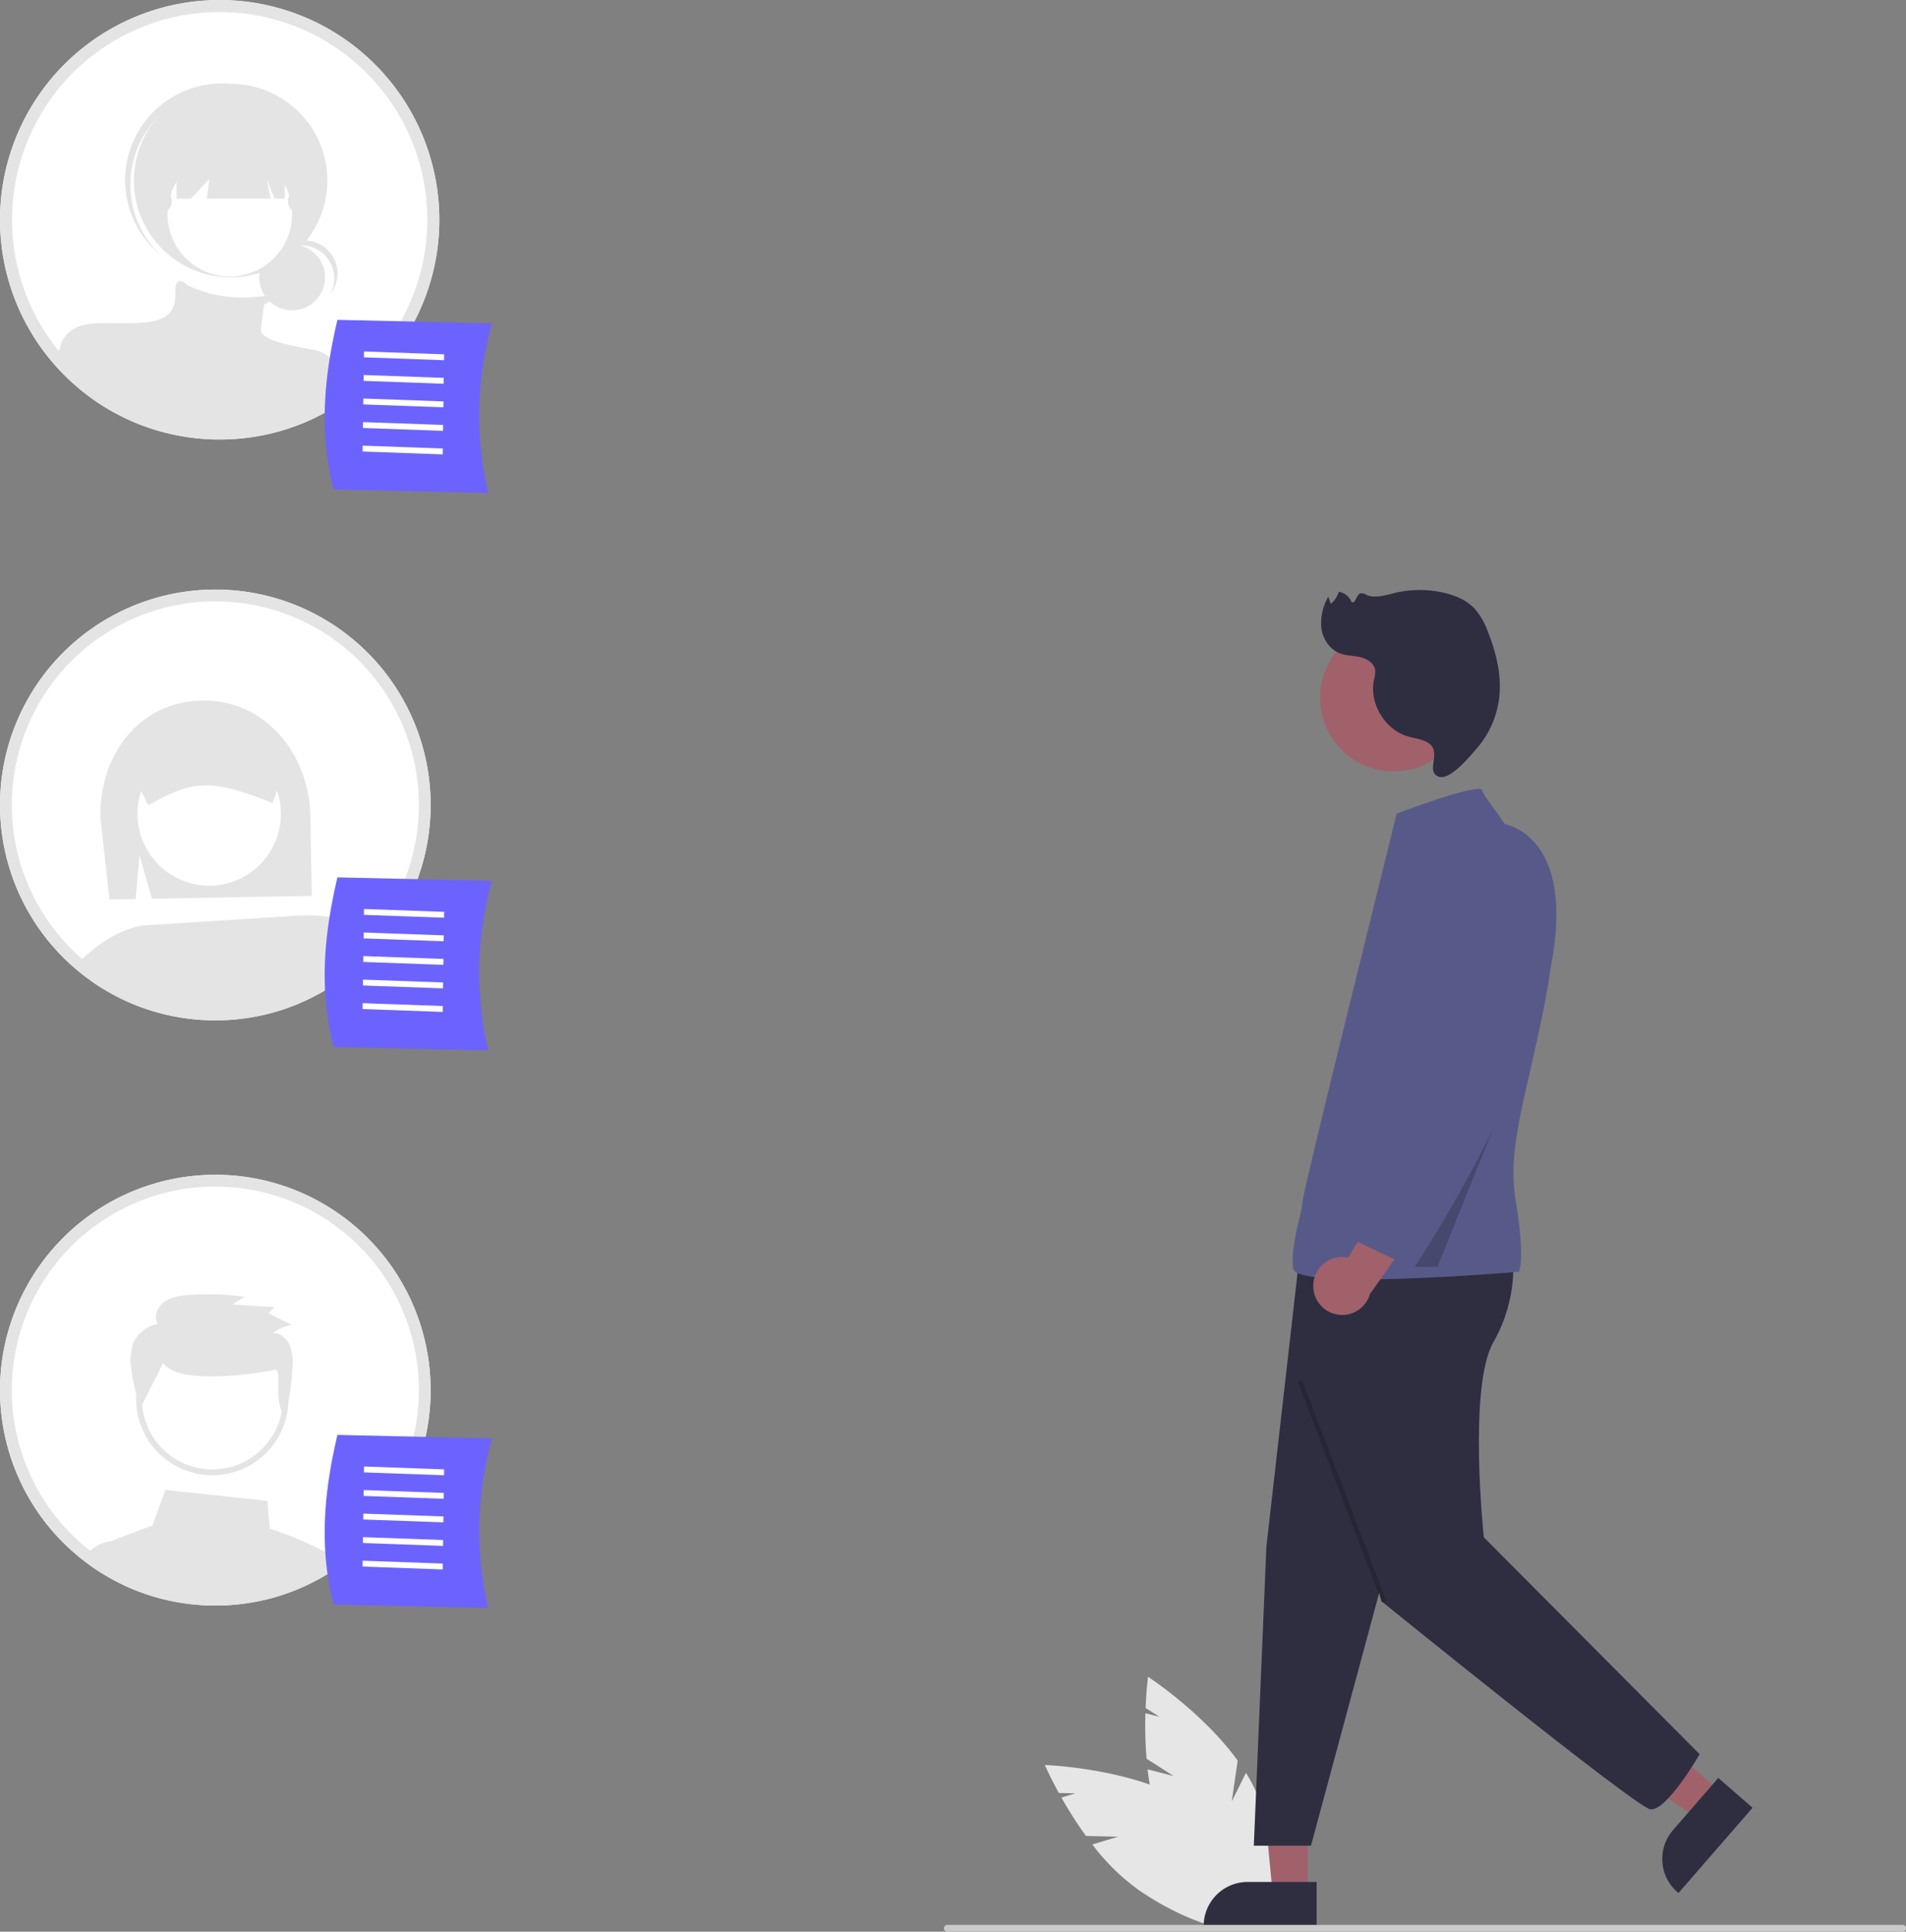 <svg xmlns="http://www.w3.org/2000/svg" data-name="Layer 1" width="666.932" height="675.624" viewBox="0 0 666.932 675.624" xmlns:xlink="http://www.w3.org/1999/xlink"><rect x="0" y="0" width="666.932" height="675.624" fill="#808080" stroke="none"/><path d="M677.208,733.368,667.734,727.333a141.392,141.392,0,0,1-.407-15.931l4.914,1.256-4.851-3.09c.268-6.569.861-10.902.861-10.902s19.155,12.442,31.371,29.307l-2.083,14.263,4.968-9.975a57.199,57.199,0,0,1,3.418,6.324c10.065,21.989,11.043,43.102,2.184,47.157s-24.2-10.483-34.265-32.472a75.308,75.308,0,0,1-5.735-22.225Z" transform="translate(-266.534 -112.188)" fill="#e6e6e6"/><path d="M657.748,754.593l-11.23-.269a141.392,141.392,0,0,1-8.584-13.427l4.856-1.465-5.75-.138c-3.166-5.762-4.898-9.778-4.898-9.778s22.829.75,42.004,8.872l5.589,13.287-.903-11.107a57.202,57.202,0,0,1,6.195,3.647c19.982,13.621,31.733,31.189,26.245,39.239s-26.135,3.535-46.117-10.086a75.309,75.309,0,0,1-16.398-16.061Z" transform="translate(-266.534 -112.188)" fill="#e6e6e6"/><polygon points="457.583 662.235 445.323 662.234 440.724 614.548 457.585 614.947 457.583 662.235" fill="#a0616a"/><path d="M727.243,786.307l-39.531-.001v-.5a15.387,15.387,0,0,1,15.386-15.386h.001l24.144.001Z" transform="translate(-266.534 -112.188)" fill="#2f2e41"/><polygon points="602.22 626.845 594.179 636.099 554.657 609.488 566.525 595.829 602.22 626.845" fill="#a0616a"/><path d="M879.776,744.467,853.848,774.307l-.377-.328a15.387,15.387,0,0,1-1.523-21.706l.001-.001,15.836-18.225Z" transform="translate(-266.534 -112.188)" fill="#2f2e41"/><path d="M932.275,787.812h-334.294a1.191,1.191,0,0,1,0-2.381h334.294a1.191,1.191,0,1,1,0,2.381Z" transform="translate(-266.534 -112.188)" fill="#cacaca"/><path d="M751.053,662.174,725.258,757.736h-20l4.393-104.514,11.595-101.826,42.116-2.238Z" transform="translate(-266.534 -112.188)" fill="#2f2e41"/><path d="M795.811,551.396s2.238,14.547-6.714,30.212-3.357,68.257-3.357,68.257l75.517,75.871s-11.736,20.36-17.331,19.241-93.993-72.733-93.993-72.733l-28.688-116.373Z" transform="translate(-266.534 -112.188)" fill="#2f2e41"/><circle cx="487.638" cy="244.08" r="25.736" fill="#a0616a"/><path d="M755.258,396.736s30-11.357,30-8,29.576,31.741,22.862,68.667-14.547,54.829-11.19,74.971,1.119,24.617,1.119,24.617-77.922,6.714-79.041-1.119,3.25-19.779,3.25-23.136S753.177,405.375,755.258,396.736Z" transform="translate(-266.534 -112.188)" fill="#575a89"/><polygon points="522.527 394.596 492.911 443.125 502.981 443.125 522.527 394.596" opacity="0.2" style="isolation:isolate"/><path d="M765.82,371.733c-2.083-1.102-4.504-1.329-6.759-2.013-8.068-2.45-13.473-11.57-11.748-19.824a10.115,10.115,0,0,0,.424-3.267c-.302-2.444-2.803-4.022-5.201-4.582s-4.95-.479-7.243-1.379c-3.54-1.391-5.891-5.028-6.4-8.797a18.171,18.171,0,0,1,2.427-10.952l.866,2.493a9.247,9.247,0,0,0,2.831-4.234,5.832,5.832,0,0,1,4.443,3.573c1.391.82,1.591-2.548,3.127-3.044a2.759,2.759,0,0,1,1.917.473c3.095,1.444,6.691.209,10.012-.591a37.688,37.688,0,0,1,17.495-.021c3.822.912,7.605,2.499,10.34,5.32a24.808,24.808,0,0,1,4.837,8.311c2.933,7.382,4.871,15.369,3.903,23.254a32.914,32.914,0,0,1-7.757,17.439c-2.215,2.552-9.44,11.454-13.402,9.936C764.953,381.922,771.686,374.835,765.82,371.733Z" transform="translate(-266.534 -112.188)" fill="#2f2e41"/><rect x="735.344" y="592.546" width="1.592" height="82.629" transform="translate(-444.088 191.757) rotate(-20.877)" opacity="0.2" style="isolation:isolate"/><path d="M413.031,573.646a75.342,75.342,0,1,0-130.197,71.57c.676.852,1.379,1.704,2.097,2.529.054.054.094.108.149.162a73.077,73.077,0,0,0,5.612,5.788c.514.473,1.055.96,1.596,1.42,1.028.92,2.083,1.799,3.178,2.637.433.338.852.676,1.298,1.001,1.731,1.312,3.53,2.529,5.383,3.692l.081.041c.527.325,1.068.649,1.609.96.973.582,1.974,1.136,2.975,1.663l.636.325c1.461.757,2.949,1.474,4.477,2.137.311.135.649.271.96.406.027.014.04.014.067.027.717.298,1.434.582,2.164.852a71.079,71.079,0,0,0,7.33,2.353,75.378,75.378,0,0,0,19.434,2.543c2.394,0,4.761-.108,7.1-.338a75.078,75.078,0,0,0,15.742-3.178c.013,0,.027-.014.04-.014a73.888,73.888,0,0,0,9.454-3.746c.013-.014.04-.014.054-.027.689-.325,1.352-.676,2.029-1.014.108-.054.216-.108.324-.162.541-.284,1.082-.568,1.623-.865,1.352-.744,2.678-1.528,3.989-2.367.365-.216.717-.446,1.082-.69.514-.338,1.028-.69,1.528-1.055.662-.46,1.325-.933,1.974-1.42.203-.149.419-.297.622-.46a75.315,75.315,0,0,0,25.588-84.769Z" transform="translate(-266.534 -112.188)" fill="#fff"/><path d="M380.925,655.278a125.278,125.278,0,0,0-19.989-8.412l-.879-9.724-35.649-3.841L319.877,645.73,307.083,650.531a6.227,6.227,0,0,0-1.298.676h-.014a6.339,6.339,0,0,0-2.705,4.22,6.481,6.481,0,0,0,.095,2.543l.676,2.772c.973.582,1.974,1.136,2.975,1.663l.636.325c1.461.757,2.949,1.474,4.477,2.137.311.135.649.271.96.406.027.014.04.014.067.027.717.298,1.434.582,2.164.852a71.079,71.079,0,0,0,7.33,2.353,75.378,75.378,0,0,0,19.434,2.543c2.394,0,4.761-.108,7.1-.338a75.078,75.078,0,0,0,15.742-3.178c.013,0,.027-.014.04-.014a73.887,73.887,0,0,0,9.454-3.746c.013-.014.04-.014.054-.027.689-.325,1.352-.676,2.029-1.014.108-.054.216-.108.324-.162.541-.284,1.082-.568,1.623-.865,1.352-.744,2.678-1.528,3.989-2.367.365-.216.717-.446,1.082-.69.514-.338,1.028-.69,1.528-1.055C383.589,656.779,382.277,656.008,380.925,655.278Z" transform="translate(-266.534 -112.188)" fill="#e4e4e4"/><path d="M314.02,661.269l-2.231-10.075h-5.829a1.395,1.395,0,0,0-.176.014h-.014a12.632,12.632,0,0,0-5.869,2.029,13,13,0,0,0-3.137,2.813c1.731,1.312,3.53,2.529,5.383,3.692l.081.041c.527.325,1.068.649,1.609.96.973.582,1.974,1.136,2.975,1.663l.636.325c1.461.757,2.949,1.474,4.477,2.137.311.135.649.271.96.406.027.014.04.014.067.027.717.298,1.434.582,2.164.852Z" transform="translate(-266.534 -112.188)" fill="#e4e4e4"/><circle cx="74.299" cy="489.291" r="25.675" fill="#fff"/><path d="M340.796,628.166a26.68,26.68,0,1,1,12.832-50.094h0A26.692,26.692,0,0,1,340.796,628.166Zm.079-51.358a24.668,24.668,0,1,0,11.794,3.02A24.697,24.697,0,0,0,340.875,576.808Z" transform="translate(-266.534 -112.188)" fill="#e4e4e4"/><path d="M323.595,588.973c2.658,3.145,7.156,4.033,11.305,4.397,8.426.739,20.68-.46,28.914-2.361.588,5.697-1.015,11.839,2.341,16.525a76.714,76.714,0,0,0,2.726-17.391,16.646,16.646,0,0,0-.963-7.448c-1.025-2.316-3.261-4.282-5.836-4.302a14.626,14.626,0,0,1,6.524-2.789l-8.152-4.097,2.094-2.149-14.759-.903,4.275-2.716a92.696,92.696,0,0,0-19.42-.613c-3.008.222-6.152.645-8.589,2.388s-3.845,5.206-2.332,7.765a11.274,11.274,0,0,0-8.592,6.817,18.201,18.201,0,0,0-.652,8.748,62.013,62.013,0,0,0,3.252,13.756Z" transform="translate(-266.534 -112.188)" fill="#e4e4e4"/><path d="M413.031,573.646a75.342,75.342,0,1,0-130.197,71.57c.676.852,1.379,1.704,2.097,2.529.054.054.094.108.149.162a73.077,73.077,0,0,0,5.612,5.788c.514.473,1.055.96,1.596,1.42,1.028.92,2.083,1.799,3.178,2.637.433.338.852.676,1.298,1.001,1.731,1.312,3.53,2.529,5.383,3.692l.081.041c.527.325,1.068.649,1.609.96.973.582,1.974,1.136,2.975,1.663l.636.325c1.461.757,2.949,1.474,4.477,2.137.311.135.649.271.96.406.027.014.04.014.067.027.717.298,1.434.582,2.164.852a71.079,71.079,0,0,0,7.33,2.353,75.378,75.378,0,0,0,19.434,2.543c2.394,0,4.761-.108,7.1-.338a75.078,75.078,0,0,0,15.742-3.178c.013,0,.027-.014.04-.014a73.888,73.888,0,0,0,9.454-3.746c.013-.014.04-.014.054-.027.689-.325,1.352-.676,2.029-1.014.108-.054.216-.108.324-.162.541-.284,1.082-.568,1.623-.865,1.352-.744,2.678-1.528,3.989-2.367.365-.216.717-.446,1.082-.69.514-.338,1.028-.69,1.528-1.055.662-.46,1.325-.933,1.974-1.42.203-.149.419-.297.622-.46a75.315,75.315,0,0,0,25.588-84.769Zm-28.076,81.483c-.446.352-.906.69-1.366,1.001-.446.338-.892.663-1.352.96-.392.284-.785.555-1.19.811-.04.027-.081.054-.122.081-.298.203-.595.392-.893.582q-1.684,1.055-3.408,2.029c-.122.068-.244.135-.365.203-.514.284-1.028.555-1.541.825-.068.041-.149.068-.217.108l-.081.041c-.649.338-1.312.663-1.974.974a66.337,66.337,0,0,1-7.885,3.192c-.352.122-.703.243-1.055.352a70.939,70.939,0,0,1-14.904,3.029c-2.218.203-4.463.311-6.722.311a70.257,70.257,0,0,1-18.379-2.407,66.784,66.784,0,0,1-9.02-3.056c-.149-.068-.312-.122-.46-.189-.162-.068-.311-.122-.46-.189-.162-.068-.311-.135-.473-.216-1.271-.555-2.529-1.163-3.759-1.799l-.595-.311c-1.502-.784-2.976-1.623-4.409-2.516-.419-.257-.852-.527-1.258-.811-.108-.068-.203-.135-.311-.203-.96-.636-1.92-1.298-2.853-1.988-.635-.473-1.271-.947-1.893-1.434-1.041-.784-2.042-1.623-3.016-2.488-.514-.433-1.014-.906-1.501-1.352a68.714,68.714,0,0,1-5.437-5.626c-.568-.649-1.123-1.298-1.65-1.975a5.154,5.154,0,0,1-.338-.419,71.217,71.217,0,1,1,98.889,12.483Z" transform="translate(-266.534 -112.188)" fill="#e4e4e4"/><path d="M413.031,368.966a75.342,75.342,0,1,0-130.197,71.57c.676.852,1.379,1.704,2.097,2.529.054.054.094.108.149.162a73.077,73.077,0,0,0,5.612,5.788c.514.473,1.055.96,1.596,1.42,1.028.92,2.083,1.799,3.178,2.637.433.338.852.676,1.298,1.001,1.731,1.312,3.53,2.529,5.383,3.692l.081.041c.527.325,1.068.649,1.609.96.973.582,1.974,1.136,2.975,1.663l.636.325c1.461.757,2.949,1.474,4.477,2.137.311.135.649.271.96.406.027.014.04.014.067.027.717.298,1.434.582,2.164.852a71.079,71.079,0,0,0,7.33,2.353,75.378,75.378,0,0,0,19.434,2.543c2.394,0,4.761-.108,7.1-.338a75.078,75.078,0,0,0,15.742-3.178c.013,0,.027-.014.04-.014a73.888,73.888,0,0,0,9.454-3.746c.013-.014.04-.014.054-.027.689-.325,1.352-.676,2.029-1.014.108-.054.216-.108.324-.162.541-.284,1.082-.568,1.623-.865,1.352-.744,2.678-1.528,3.989-2.367.365-.216.717-.446,1.082-.69.514-.338,1.028-.69,1.528-1.055.662-.46,1.325-.933,1.974-1.42.203-.149.419-.297.622-.46a75.315,75.315,0,0,0,25.588-84.769Z" transform="translate(-266.534 -112.188)" fill="#fff"/><path d="M315.332,411.358l4.376,15.158,55.92-.987-.49-27.774c-.388-21.984-15.925-40.945-37.908-40.557s-35.962,18.973-35.574,40.957l3.194,28.622,9.117-.161Z" transform="translate(-266.534 -112.188)" fill="#e4e4e4"/><circle cx="73.195" cy="284.68" r="25.09" fill="#fff"/><path d="M389.67,435.995l-.569,10.553a67.18,67.18,0,0,1-93.112,3.607c-.58-.51-1.148-1.044-1.705-1.589,3.479-3.456,13.082-11.991,23.739-12.78l48.058-3.027S384.289,430.625,389.67,435.995Z" transform="translate(-266.534 -112.188)" fill="#e4e4e4"/><path d="M367.195,379.251a9.731,9.731,0,0,0-1.728-5.369c-.116-.162-.232-.313-.348-.464a9.777,9.777,0,0,0-7.84-3.746l-18.033.325-18.022.313a9.764,9.764,0,0,0-9.568,9.915l4.291,8.64,2.47,4.964.406-.232c15.598-8.767,21.976-8.883,42.619-.731l.417.162,1.635-4.187,3.711-9.498Z" transform="translate(-266.534 -112.188)" fill="#e4e4e4"/><path d="M395.363,443.094c-1.45,1.855-2.758,1.822-4.394,3.515-4.128,4.303-10.716,7.987-15.865,11.06L373.979,437.514l15.691-1.519S393.183,437.864,395.363,443.094Z" transform="translate(-266.534 -112.188)" fill="#e4e4e4"/><path d="M413.031,368.966a75.342,75.342,0,1,0-130.197,71.57c.676.852,1.379,1.704,2.097,2.529.054.054.094.108.149.162a73.077,73.077,0,0,0,5.612,5.788c.514.473,1.055.96,1.596,1.42,1.028.92,2.083,1.799,3.178,2.637.433.338.852.676,1.298,1.001,1.731,1.312,3.53,2.529,5.383,3.692l.081.041c.527.325,1.068.649,1.609.96.973.582,1.974,1.136,2.975,1.663l.636.325c1.461.757,2.949,1.474,4.477,2.137.311.135.649.271.96.406.027.014.04.014.067.027.717.298,1.434.582,2.164.852a71.079,71.079,0,0,0,7.33,2.353,75.378,75.378,0,0,0,19.434,2.543c2.394,0,4.761-.108,7.1-.338a75.078,75.078,0,0,0,15.742-3.178c.013,0,.027-.014.04-.014a73.888,73.888,0,0,0,9.454-3.746c.013-.014.04-.014.054-.027.689-.325,1.352-.676,2.029-1.014.108-.054.216-.108.324-.162.541-.284,1.082-.568,1.623-.865,1.352-.744,2.678-1.528,3.989-2.367.365-.216.717-.446,1.082-.69.514-.338,1.028-.69,1.528-1.055.662-.46,1.325-.933,1.974-1.42.203-.149.419-.297.622-.46a75.315,75.315,0,0,0,25.588-84.769Zm-28.076,81.483c-.446.352-.906.69-1.366,1.001-.446.338-.892.663-1.352.96-.392.284-.785.555-1.19.811-.04.027-.081.054-.122.081-.298.203-.595.392-.893.582q-1.684,1.055-3.408,2.029c-.122.068-.244.135-.365.203-.514.284-1.028.555-1.541.825-.068.041-.149.068-.217.108l-.081.041c-.649.338-1.312.663-1.974.974a66.337,66.337,0,0,1-7.885,3.192c-.352.122-.703.243-1.055.352a70.939,70.939,0,0,1-14.904,3.029c-2.218.203-4.463.311-6.722.311a70.257,70.257,0,0,1-18.379-2.407,66.784,66.784,0,0,1-9.02-3.056c-.149-.068-.312-.122-.46-.189-.162-.068-.311-.122-.46-.189-.162-.068-.311-.135-.473-.216-1.271-.555-2.529-1.163-3.759-1.799l-.595-.311c-1.502-.784-2.976-1.623-4.409-2.516-.419-.257-.852-.527-1.258-.811-.108-.068-.203-.135-.311-.203-.96-.636-1.92-1.298-2.853-1.988-.635-.473-1.271-.947-1.893-1.434-1.041-.784-2.042-1.623-3.016-2.488-.514-.433-1.014-.906-1.501-1.352a68.715,68.715,0,0,1-5.437-5.626c-.568-.649-1.123-1.298-1.65-1.975a5.155,5.155,0,0,1-.338-.419,71.217,71.217,0,1,1,98.889,12.483Z" transform="translate(-266.534 -112.188)" fill="#e4e4e4"/><path d="M415.982,163.786a76.859,76.859,0,1,0-132.819,73.011c.69.869,1.407,1.738,2.138,2.58.055.055.096.11.152.166a74.69,74.69,0,0,0,5.726,5.905c.524.483,1.076.979,1.628,1.449,1.049.938,2.125,1.835,3.242,2.69a75.571,75.571,0,0,0,6.815,4.787l.083.041c1.531.952,3.09,1.835,4.677,2.677l.648.331c1.49.773,3.008,1.504,4.567,2.18.317.138.662.276.98.414.028.014.042.014.069.028a74.66,74.66,0,0,0,9.685,3.27,76.891,76.891,0,0,0,19.825,2.594c2.442,0,4.856-.11,7.243-.345a76.582,76.582,0,0,0,16.059-3.242c.014,0,.028-.014.041-.014a75.338,75.338,0,0,0,9.644-3.822c.013-.014.042-.014.055-.028.703-.331,1.38-.69,2.069-1.035l.331-.166c.552-.29,1.103-.58,1.655-.883,1.38-.759,2.732-1.559,4.07-2.414.373-.221.731-.455,1.103-.704,1.214-.8,2.414-1.656,3.573-2.525.207-.152.428-.303.635-.469a76.836,76.836,0,0,0,26.103-86.477Z" transform="translate(-266.534 -112.188)" fill="#fff"/><circle id="bf91a0f9-b34c-4dd5-a205-d34f0555e32d" data-name="Ellipse 188" cx="102.227" cy="97.024" r="11.519" fill="#e4e4e4"/><path id="a8dca41c-33b1-460f-bf5d-f4e2657dd513-152" data-name="Path 969" d="M371.97,198.011a11.52,11.52,0,0,1,10.14,16.986,11.516,11.516,0,1,0-19.133-12.654,11.491,11.491,0,0,1,8.994-4.332Z" transform="translate(-266.534 -112.188)" fill="#e4e4e4"/><circle id="ee3a206a-c546-4577-b9a7-054ec3fd2c40" data-name="Ellipse 189" cx="80.702" cy="63.162" r="33.837" fill="#e4e4e4"/><path id="fdfc7426-35cb-40c9-aba8-b1c391ef3d9b-153" data-name="Path 970" d="M320.679,154.356a33.832,33.832,0,0,1,46.894-3.548c-.276-.263-.552-.528-.837-.784a33.837,33.837,0,0,0-45.156,50.406q.096.086.193.172c.287.255.582.497.876.741a33.832,33.832,0,0,1-1.969-46.987Z" transform="translate(-266.534 -112.188)" fill="#e4e4e4"/><circle id="a62bd645-2725-442b-8d00-c1bfcb60d6c9" data-name="Ellipse 190" cx="80.415" cy="74.919" r="21.793" fill="#fff"/><path d="M385.947,243.889v7.312c-1.339.855-2.691,1.656-4.07,2.414-.552.303-1.103.593-1.655.883l-.331.166c-.69.345-1.366.704-2.069,1.035-.013.014-.042.014-.055.028a75.336,75.336,0,0,1-9.644,3.822c-.013,0-.027.014-.041.014a76.582,76.582,0,0,1-16.059,3.242c-2.387.235-4.801.345-7.243.345a76.891,76.891,0,0,1-19.825-2.594,74.661,74.661,0,0,1-9.685-3.27c-.028-.014-.042-.014-.069-.028-.317-.138-.662-.276-.979-.414-1.559-.676-3.077-1.407-4.567-2.18l-.648-.331c-1.587-.842-3.146-1.725-4.677-2.677l-.083-.041a75.573,75.573,0,0,1-6.815-4.787c-1.118-.855-2.193-1.752-3.242-2.69-.552-.469-1.103-.966-1.628-1.449a74.69,74.69,0,0,1-5.726-5.905,27.912,27.912,0,0,1,1.049-4.236l.013-.014a6.191,6.191,0,0,1,.29-.69,5.501,5.501,0,0,1,.262-.579c2.47-4.622,6.94-5.767,12.486-6.015,3.132-.138,6.594.014,10.251-.028,1.931-.014,3.931-.083,5.932-.262,12.624-1.145,10.334-8.595,10.899-12.61.566-3.891,4.07-.524,4.305-.303l.013.014a44.524,44.524,0,0,0,22.902,4.015c1.352-.166,2.704-.262,4.056-.303,3.56-.041,2.787.98,1.56,1.821a15.429,15.429,0,0,1-1.863,1.049s-.566,3.449-1.145,8.609c-.552,4.939,16.846,6.65,20.254,7.726h.013A12.442,12.442,0,0,1,385.947,243.889Z" transform="translate(-266.534 -112.188)" fill="#e4e4e4"/><path id="afe1b400-7bb3-471b-bfb6-771e67eb46b9-154" data-name="Path 975" d="M328.31,159.866v21.798h5.047l6.422-6.882-.86,6.882H361.228l-1.38-6.882,2.759,6.882h3.557V159.866Z" transform="translate(-266.534 -112.188)" fill="#e4e4e4"/><ellipse id="f3d4acd6-e9dd-4f82-a51e-6d6f5add322c" data-name="Ellipse 191" cx="58.335" cy="70.332" rx="1.72" ry="3.154" fill="#e4e4e4"/><ellipse id="a3160813-753f-4b2a-bfa5-8e9f95e585bb" data-name="Ellipse 192" cx="102.496" cy="70.332" rx="1.72" ry="3.154" fill="#e4e4e4"/><path d="M415.982,163.786a76.859,76.859,0,1,0-132.819,73.011c.69.869,1.407,1.738,2.138,2.58.055.055.096.11.152.166a74.69,74.69,0,0,0,5.726,5.905c.524.483,1.076.979,1.628,1.449,1.049.938,2.125,1.835,3.242,2.69a75.571,75.571,0,0,0,6.815,4.787l.083.041c1.531.952,3.09,1.835,4.677,2.677l.648.331c1.49.773,3.008,1.504,4.567,2.18.317.138.662.276.98.414.028.014.042.014.069.028a74.66,74.66,0,0,0,9.685,3.27,76.891,76.891,0,0,0,19.825,2.594c2.442,0,4.856-.11,7.243-.345a76.582,76.582,0,0,0,16.059-3.242c.014,0,.028-.014.041-.014a75.338,75.338,0,0,0,9.644-3.822c.013-.014.042-.014.055-.028.703-.331,1.38-.69,2.069-1.035l.331-.166c.552-.29,1.103-.58,1.655-.883,1.38-.759,2.732-1.559,4.07-2.414.373-.221.731-.455,1.103-.704,1.214-.8,2.414-1.656,3.573-2.525.207-.152.428-.303.635-.469a76.836,76.836,0,0,0,26.103-86.477Zm-28.642,83.124c-.455.359-.924.704-1.393,1.021-.455.345-.911.676-1.38.98-.4.29-.8.566-1.215.828-.345.235-.69.455-1.035.676q-1.717,1.076-3.476,2.069c-.125.069-.249.138-.373.207-.524.29-1.048.566-1.572.842-.069.041-.152.069-.221.11l-.083.041c-.662.345-1.338.676-2.014.993a67.641,67.641,0,0,1-8.043,3.256c-.358.124-.717.248-1.076.359a72.372,72.372,0,0,1-15.204,3.09c-2.263.207-4.553.317-6.857.317a71.675,71.675,0,0,1-18.749-2.456,68.142,68.142,0,0,1-9.202-3.118c-.317-.124-.635-.262-.938-.386-.165-.069-.317-.138-.483-.221-1.297-.566-2.579-1.186-3.835-1.835l-.607-.317c-1.531-.8-3.035-1.656-4.498-2.566-.538-.331-1.076-.676-1.6-1.035-1.656-1.09-3.27-2.263-4.843-3.491-1.062-.8-2.083-1.656-3.077-2.539-.524-.441-1.035-.924-1.531-1.38a70.198,70.198,0,0,1-5.546-5.739c-.579-.662-1.145-1.324-1.683-2.014a5.242,5.242,0,0,1-.345-.428,72.651,72.651,0,1,1,100.88,12.734Z" transform="translate(-266.534 -112.188)" fill="#e4e4e4"/><path d="M437.371,284.609l-54.109-1.225c-5.412-20.966-2.976-40.929,1.343-59.324l54.109,1.225A118.472,118.472,0,0,0,437.371,284.609Z" transform="translate(-266.534 -112.188)" fill="#6c63ff"/><polygon points="127.341 124.983 127.371 122.924 155.403 123.926 155.374 125.985 127.341 124.983" fill="#fff"/><polygon points="127.223 133.218 127.253 131.159 155.285 132.162 155.255 134.221 127.223 133.218" fill="#fff"/><polygon points="127.105 141.454 127.135 139.395 155.167 140.397 155.137 142.456 127.105 141.454" fill="#fff"/><polygon points="126.987 149.69 127.016 147.631 155.049 148.633 155.019 150.692 126.987 149.69" fill="#fff"/><polygon points="126.869 157.925 126.898 155.866 154.931 156.869 154.901 158.927 126.869 157.925" fill="#fff"/><path d="M437.371,479.609l-54.109-1.225c-5.412-20.966-2.976-40.929,1.343-59.324l54.109,1.225A118.472,118.472,0,0,0,437.371,479.609Z" transform="translate(-266.534 -112.188)" fill="#6c63ff"/><polygon points="127.341 319.983 127.371 317.924 155.403 318.926 155.374 320.985 127.341 319.983" fill="#fff"/><polygon points="127.223 328.218 127.253 326.159 155.285 327.162 155.255 329.221 127.223 328.218" fill="#fff"/><polygon points="127.105 336.454 127.135 334.395 155.167 335.397 155.137 337.456 127.105 336.454" fill="#fff"/><polygon points="126.987 344.69 127.016 342.631 155.049 343.633 155.019 345.692 126.987 344.69" fill="#fff"/><polygon points="126.869 352.925 126.898 350.866 154.931 351.869 154.901 353.927 126.869 352.925" fill="#fff"/><path d="M437.371,674.609l-54.109-1.225c-5.412-20.966-2.976-40.929,1.343-59.324l54.109,1.225A118.472,118.472,0,0,0,437.371,674.609Z" transform="translate(-266.534 -112.188)" fill="#6c63ff"/><polygon points="127.341 514.983 127.371 512.924 155.403 513.926 155.374 515.985 127.341 514.983" fill="#fff"/><polygon points="127.223 523.218 127.253 521.159 155.285 522.162 155.255 524.221 127.223 523.218" fill="#fff"/><polygon points="127.105 531.454 127.135 529.395 155.167 530.397 155.137 532.456 127.105 531.454" fill="#fff"/><polygon points="126.987 539.69 127.016 537.631 155.049 538.633 155.019 540.692 126.987 539.69" fill="#fff"/><polygon points="126.869 547.925 126.898 545.866 154.931 546.869 154.901 548.927 126.869 547.925" fill="#fff"/><path d="M726.075,561.579a10.056,10.056,0,0,1,12.159-9.483L756.768,521.544l7.952,16.781-18.82,26.44a10.11,10.11,0,0,1-19.825-3.186Z" transform="translate(-266.534 -112.188)" fill="#a0616a"/><path d="M792.454,400.336s26.29,3.01,16.502,51.299-47.833,104.237-47.833,104.237L735.387,543.564l33.569-66.019-7.833-41.402S756.647,396.979,792.454,400.336Z" transform="translate(-266.534 -112.188)" fill="#575a89"/></svg>